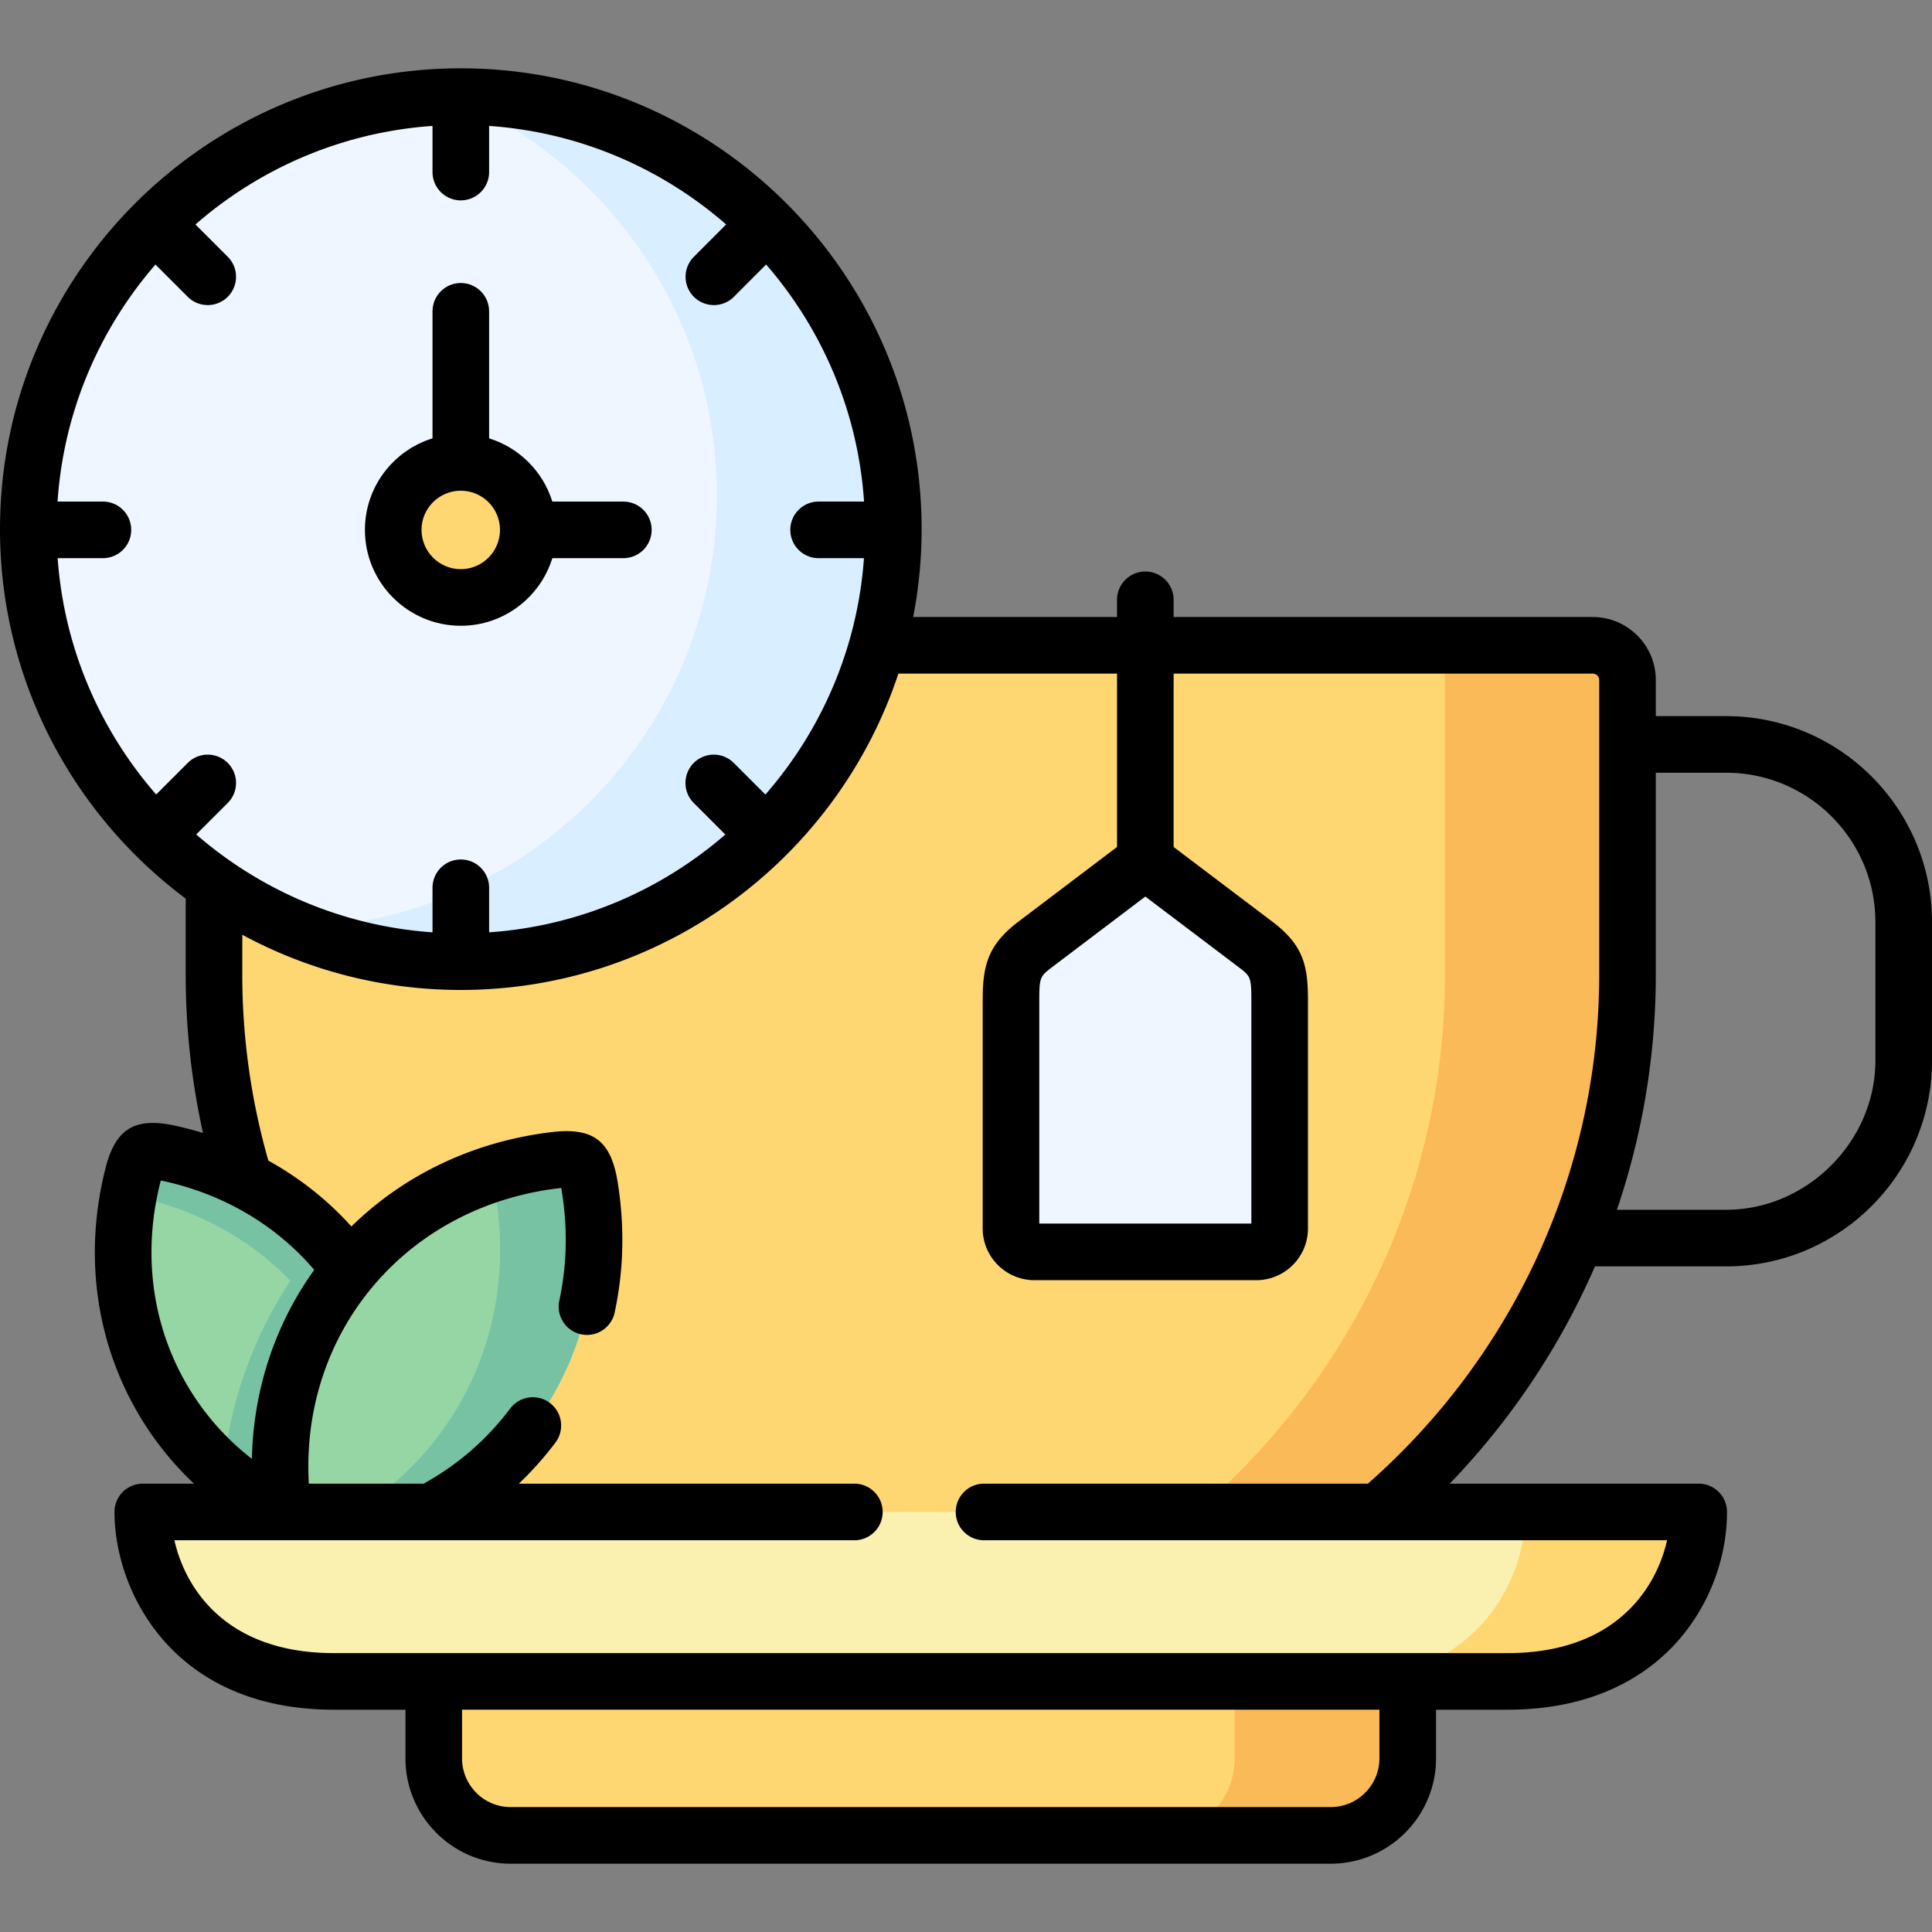 <svg xmlns="http://www.w3.org/2000/svg" width="512" height="512"><rect width="100%" height="100%" fill="#808080" stroke="none"/><path fill="#ffd772" fill-rule="evenodd" d="M303.523 171.018h-69.767C131.96 160.866 78.475 207.154 56.71 231.197v27.109a186 186 0 0 0 8.099 54.386l49.351 87.991 112.313 15.945 138.859-15.945c22.834-19.488 40.971-44.347 52.388-72.581 8.774-21.597 13.582-45.163 13.582-69.797v-78.093c0-5.062-4.134-9.196-9.195-9.196H303.523z" clip-rule="evenodd"/><path fill="#eff6ff" fill-rule="evenodd" d="M339.124 325.544v-60.545c0-7.48-.675-10.377-6.496-14.792l-29.105-22.019-29.076 22.019c-5.821 4.415-6.524 7.312-6.524 14.792v60.545c0 3.403 2.784 6.215 6.215 6.215h58.8c3.402-.001 6.186-2.813 6.186-6.215" clip-rule="evenodd"/><path fill="#95d6a4" fill-rule="evenodd" d="M75.045 400.683c11.051-11.698 24.521-28.852 17.716-64.201-7.396-10.292-17.013-18.279-27.952-23.791-6.383-3.234-13.217-5.596-20.331-7.115-6.468-1.35-7.593-.675-9.223 5.765-5.259 20.641-2.7 42.604 8.942 61.304 7.705 12.375 18.419 21.795 30.848 28.038" clip-rule="evenodd"/><path fill="#ffd772" fill-rule="evenodd" d="m373.065 445.593-130.141-12.879-127.976 12.879v20.388c0 11.052 8.914 20.135 19.909 20.416h218.299c10.995-.281 19.909-9.364 19.909-20.416z" clip-rule="evenodd"/><path fill="#eff6ff" fill-rule="evenodd" d="M122.119 254.847c63.13 0 114.619-51.49 114.619-114.622S185.249 25.603 122.119 25.603 7.5 77.093 7.5 140.225s51.488 114.622 114.619 114.622" clip-rule="evenodd"/><path fill="#d9eeff" fill-rule="evenodd" d="M189.973 131.367c0 46.653-27.867 86.782-67.855 104.667-13.582 6.074-28.57 9.589-44.318 9.927 1.968.816 3.937 1.603 5.962 2.306a114.6 114.6 0 0 0 38.356 6.58c40.325 0 75.784-20.838 96.2-52.305 11.642-17.941 18.419-39.342 18.419-62.317 0-62.963-50.785-114.088-113.606-114.622h-2.053c-.478 0-.928 0-1.406.028.815.337 1.631.675 2.446 1.04 39.988 17.886 67.855 58.043 67.855 104.696" clip-rule="evenodd"/><path fill="#faf0b0" fill-rule="evenodd" d="M365.332 400.683H37.842c0 17.379 12.232 44.909 50.645 44.909h311.011c38.441 0 50.673-27.531 50.673-44.909z" clip-rule="evenodd"/><path fill="#fbba58" fill-rule="evenodd" d="M382.936 197.283v61.023c0 24.634-4.809 48.2-13.554 69.797-11.445 28.234-29.583 53.093-52.388 72.581h48.339c22.834-19.488 40.971-44.347 52.388-72.581 8.774-21.597 13.582-45.163 13.582-69.797v-78.093c0-5.062-4.134-9.196-9.195-9.196H373.74c5.062 0 9.195 4.134 9.195 9.196z" clip-rule="evenodd"/><path fill="#78c2a4" fill-rule="evenodd" d="M93.914 364.576c1.125-7.846.956-17.098-1.153-28.093a74 74 0 0 0-7.086-8.493c-6.074-6.299-13.16-11.417-20.865-15.298-6.383-3.234-13.217-5.596-20.331-7.115-6.468-1.35-7.593-.675-9.223 5.765-.45 1.772-.844 3.6-1.181 5.399a31 31 0 0 1 1.743.337 83.8 83.8 0 0 1 20.331 7.087c7.705 3.881 14.735 8.999 20.809 15.27-10.236 15.467-16.113 32.789-17.885 50.618a77.8 77.8 0 0 0 15.972 10.63c7.621-8.07 16.366-18.7 18.869-36.107" clip-rule="evenodd"/><path fill="#95d6a4" fill-rule="evenodd" d="M141.241 377.737c13.92-18.504 18.616-41.282 15.016-63.413-1.125-6.862-2.222-7.677-9.139-6.862-21.006 2.531-40.522 12.345-54.357 29.021-.815.984-1.603 1.997-2.39 3.009-13.442 17.885-18.278 39.763-15.326 61.192h39.115c10.405-5.428 19.685-13.105 27.081-22.947" clip-rule="evenodd"/><path fill="#78c2a4" fill-rule="evenodd" d="M131.37 316.882c3.599 22.103-1.097 44.881-15.016 63.413a79 79 0 0 1-8.352 9.449c-4.331 4.218-9.111 7.846-14.201 10.939h20.359c10.405-5.427 19.684-13.104 27.08-22.947 13.92-18.504 18.616-41.282 15.016-63.413-1.125-6.862-2.222-7.677-9.139-6.862-5.933.731-11.782 2.025-17.378 3.881.76 1.125 1.21 2.869 1.631 5.54" clip-rule="evenodd"/><path fill="#ffd772" fill-rule="evenodd" d="M140.003 140.422c0-9.871-8.014-17.885-17.885-17.885-9.898 0-17.913 8.015-17.913 17.885 0 9.899 8.014 17.913 17.913 17.913 9.871 0 17.885-8.014 17.885-17.913" clip-rule="evenodd"/><path fill="#fbba58" fill-rule="evenodd" d="M327.201 445.593v20.388c0 11.08-8.914 20.135-19.937 20.416h45.893c10.995-.281 19.909-9.364 19.909-20.416v-20.388h-19.431z" clip-rule="evenodd"/><path fill="#ffd772" fill-rule="evenodd" d="M404.307 400.683c0 15.579-9.842 39.341-39.65 44.066a71 71 0 0 1-11.023.844h45.864c38.441 0 50.673-27.531 50.673-44.909h-45.864z" clip-rule="evenodd"/><path d="M457.454 189.783h-18.651v-9.569c0-9.206-7.489-16.696-16.695-16.696H311.023v-4.563c0-4.143-3.357-7.5-7.5-7.5s-7.5 3.357-7.5 7.5v4.563H242a122.2 122.2 0 0 0 2.238-23.292c0-67.338-54.782-122.122-122.118-122.122C54.782 18.104 0 72.888 0 140.226c0 40.031 19.362 75.624 49.211 97.91v20.17c0 14.147 1.542 28.196 4.584 41.938a93 93 0 0 0-7.784-2.008c-10.371-2.162-15.425.994-18.023 11.256-5.981 23.478-2.486 47.314 9.844 67.12a83.6 83.6 0 0 0 13.576 16.572H37.842a7.5 7.5 0 0 0-7.5 7.5c0 21.067 15.484 52.409 58.145 52.409h18.962v12.888c0 15.393 12.51 27.916 27.887 27.916H352.65c15.393 0 27.916-12.523 27.916-27.916v-12.888h18.933c24.243 0 38.078-10.071 45.415-18.52 8.108-9.338 12.759-21.689 12.759-33.89 0-4.143-3.357-7.5-7.5-7.5h-65.976c16.296-16.919 29.282-36.436 38.49-57.581h34.768c30.077 0 54.546-24.47 54.546-54.547v-36.698c-.001-30.092-24.47-54.574-54.547-54.574M202.84 210.565l-8.378-8.378a7.5 7.5 0 0 0-10.607 10.607l8.365 8.365c-17.031 14.771-38.754 24.263-62.6 25.92v-11.806c0-4.143-3.357-7.5-7.5-7.5s-7.5 3.357-7.5 7.5v11.806c-23.853-1.658-45.582-11.155-62.615-25.934l8.352-8.352a7.5 7.5 0 0 0-10.607-10.607l-8.363 8.363c-14.842-17.018-24.402-38.754-26.106-62.629h11.99c4.143 0 7.5-3.357 7.5-7.5s-3.357-7.5-7.5-7.5H15.254c1.62-23.931 11.127-45.734 25.946-62.814l8.548 8.548c1.465 1.464 3.385 2.196 5.304 2.196s3.839-.732 5.304-2.196a7.5 7.5 0 0 0 0-10.607l-8.56-8.56C68.86 44.605 90.667 35.035 114.619 33.37v12.228c0 4.143 3.357 7.5 7.5 7.5s7.5-3.357 7.5-7.5V33.37c23.948 1.665 45.752 11.232 62.815 26.111l-8.557 8.574a7.5 7.5 0 0 0 5.309 12.797 7.48 7.48 0 0 0 5.309-2.202l8.535-8.552c14.824 17.082 24.334 38.888 25.954 62.823H216.94c-4.143 0-7.5 3.357-7.5 7.5s3.357 7.5 7.5 7.5h12.018c-1.703 23.883-11.269 45.624-26.118 62.644M42.525 313.184l.086-.334.313.064c16.129 3.415 30.253 11.733 40.346 23.622-10.462 14.569-16.13 31.904-16.515 50.08-6.411-4.988-11.902-11.045-16.191-17.933-10.148-16.302-13.004-36.008-8.039-55.499m323.04 152.796c0 7.122-5.794 12.916-12.916 12.916H135.335c-7.105 0-12.887-5.794-12.887-12.916v-12.888h243.117zM260.78 393.184c-4.143 0-7.5 3.357-7.5 7.5s3.357 7.5 7.5 7.5h181.013c-2.959 13.118-14.006 29.909-42.295 29.909H88.486c-28.27 0-39.31-16.791-42.267-29.909h28.785l.034.002.028-.002h151.35c4.143 0 7.5-3.357 7.5-7.5s-3.357-7.5-7.5-7.5h-88.921a88 88 0 0 0 9.741-10.942 7.5 7.5 0 0 0-11.992-9.01c-6.197 8.247-13.918 14.953-22.968 19.952H81.844c-1.027-17.963 4.029-35.224 14.521-49.183 12.207-16.228 30.549-26.559 51.632-29.091q.405-.047.738-.082.057.319.12.702c1.616 9.908 1.403 19.718-.632 29.157a7.5 7.5 0 0 0 5.75 8.912 7.5 7.5 0 0 0 8.912-5.75c2.434-11.28 2.693-22.967.773-34.74-1.777-10.834-6.497-14.38-17.435-13.094-20.596 2.473-39.028 11.23-53.096 25.009-6.275-6.971-13.709-12.847-22.006-17.442a178.8 178.8 0 0 1-6.911-49.277v-10.586c17.242 9.326 36.967 14.627 57.908 14.627 53.966 0 99.862-35.191 115.963-83.829h57.942v45.943l-26.104 19.767-.005.004c-8.072 6.122-9.492 11.574-9.492 20.768v60.545c0 7.562 6.152 13.715 13.715 13.715h58.8c7.547 0 13.687-6.152 13.687-13.715v-60.545c0-9.397-1.366-14.626-9.471-20.773l-26.13-19.768v-45.94h111.084c.919 0 1.695.776 1.695 1.696v78.092c0 51.573-22.313 100.567-61.295 134.878zm42.745-155.589 24.57 18.588c3.262 2.474 3.528 2.676 3.528 8.816v59.26h-56.201v-59.26c0-6.116.269-6.322 3.552-8.812zM497 281.056c0 21.437-18.109 39.547-39.546 39.547h-28.958a193.4 193.4 0 0 0 10.306-62.297v-53.522h18.651c21.806 0 39.546 17.753 39.546 39.574z"/><path d="M165.199 132.922h-18.828c-2.471-7.976-8.777-14.281-16.752-16.753V82.5c0-4.143-3.357-7.5-7.5-7.5s-7.5 3.357-7.5 7.5v33.667c-10.363 3.204-17.913 12.865-17.913 24.255 0 14.013 11.4 25.413 25.413 25.413 11.39 0 21.051-7.55 24.255-17.913h18.825c4.143 0 7.5-3.357 7.5-7.5s-3.357-7.5-7.5-7.5m-43.08 17.913c-5.742 0-10.413-4.671-10.413-10.413 0-5.727 4.671-10.385 10.413-10.385 5.726 0 10.384 4.658 10.384 10.385 0 5.742-4.658 10.413-10.384 10.413"/></svg>